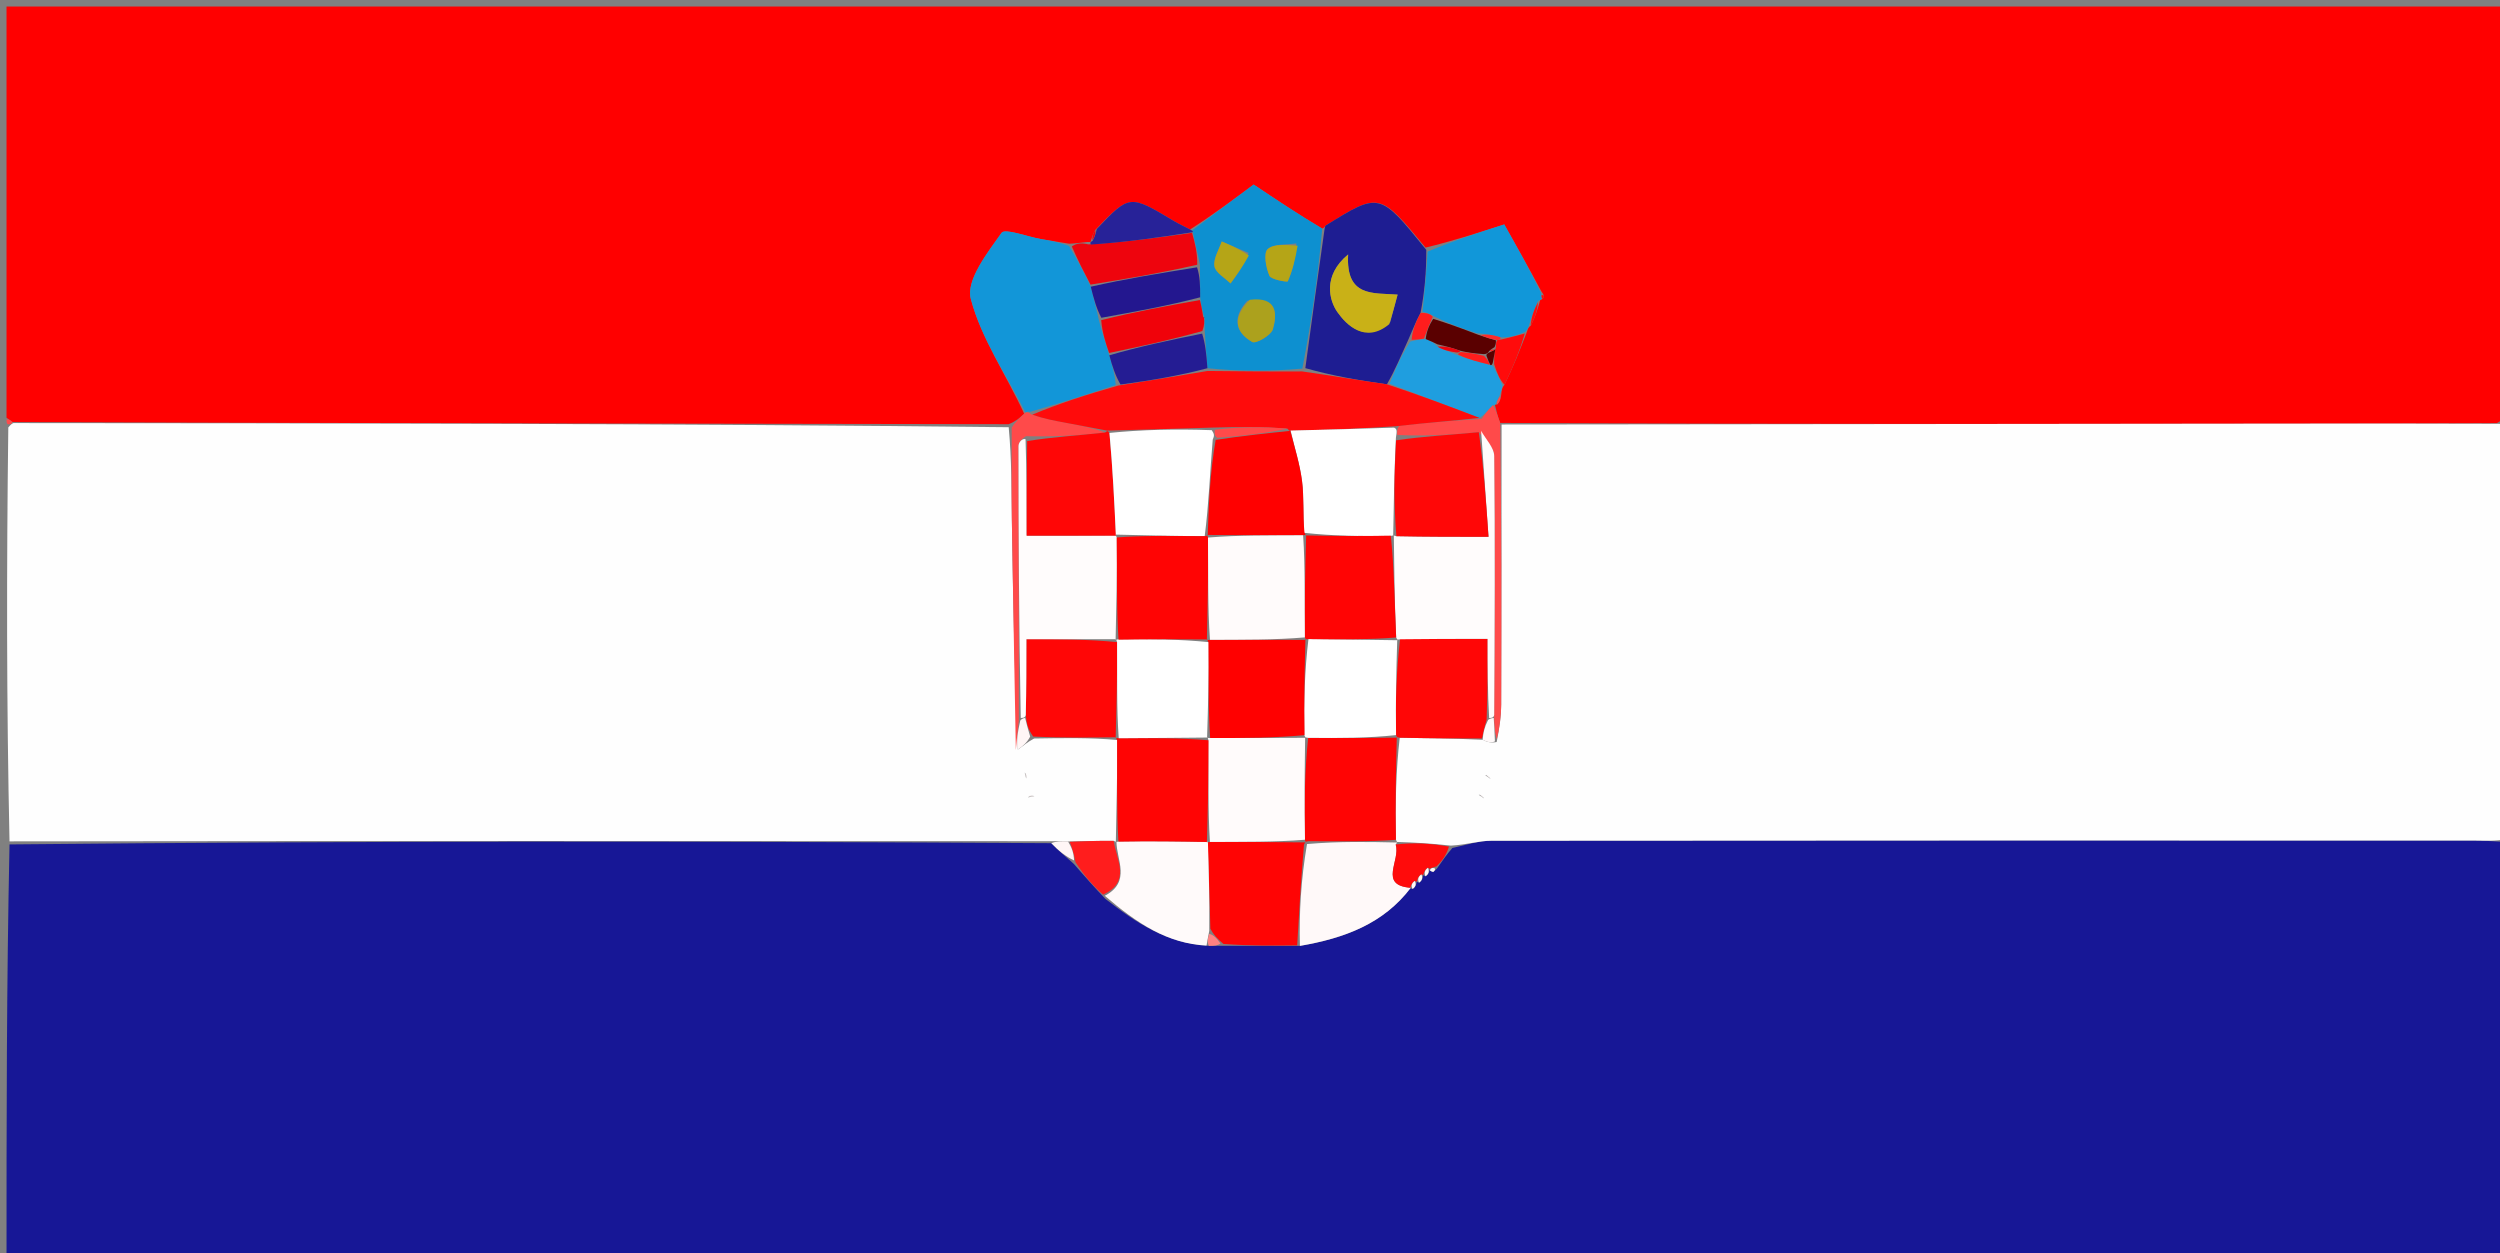 <svg version="1.1" id="Layer_1" xmlns="http://www.w3.org/2000/svg" xmlns:xlink="http://www.w3.org/1999/xlink" x="0px" y="0px"
	 width="100%" viewBox="0 0 383 192" enable-background="new 0 0 383 192" xml:space="preserve">
<rect x="0" y="0" width="383" height="192" fill="#808080" stroke="none"/>
<path fill="#171796" opacity="1" stroke="none" 
	d="
M384,129 
	C384,150.315 384,171.63 384,192.943 
	C256.333,192.942 128.667,192.942 1,192.942 
	C1,171.901 1,150.919 1.459,129.366 
	C54.941,128.82 107.964,128.845 161.063,129.177 
	C162.176,130.335 163.214,131.185 164.481,132.322 
	C166.165,134.249 167.62,135.889 169.342,137.707 
	C174.132,141.421 178.831,144.571 185.203,144.904 
	C186.045,144.909 186.527,144.871 187.461,144.896 
	C191.519,144.917 195.123,144.875 199.145,144.911 
	C206.023,143.727 211.964,141.503 216.088,136.006 
	C216.039,135.998 216.024,136.096 216.408,136.189 
	C216.894,135.859 216.994,135.435 217.053,135.01 
	C217.01,135.01 217.012,135.095 217.396,135.225 
	C217.885,134.907 217.99,134.459 218.052,134.011 
	C218.01,134.01 218.009,134.096 218.376,134.248 
	C218.868,133.95 218.993,133.5 219.064,133.026 
	C219.009,133.003 218.964,133.112 219.059,133.307 
	C219.155,133.502 219.571,133.579 219.571,133.579 
	C219.571,133.579 219.921,133.343 220.163,133.021 
	C221.008,131.818 221.611,130.937 222.501,129.911 
	C224.675,129.43 226.561,128.804 228.447,128.802 
	C278.644,128.749 328.84,128.758 379.037,128.77 
	C380.691,128.77 382.346,128.92 384,129 
z"/>
<path fill="#FF0000" opacity="1" stroke="none" 
	d="
M1,64 
	C1,43.018 1,22.036 1,1 
	C128.372,1 255.745,1 383.117,1.004 
	C383.412,1.004 383.706,1.07 384.001,1.111 
	C384,21.765 384,42.414 383.799,63.618 
	C383.324,64.3 383.116,64.498 382.512,64.826 
	C372.246,64.89 362.444,64.89 352.643,64.901 
	C311.776,64.944 270.91,64.99 229.823,64.793 
	C229.414,63.716 229.225,62.881 229.021,62.021 
	C229.005,61.997 229.056,62.026 229.396,61.949 
	C229.83,61.434 229.924,60.996 230.009,60.303 
	C230.064,59.715 230.126,59.382 230.483,58.947 
	C231.825,56.214 232.873,53.583 233.97,50.719 
	C234.018,50.486 234.184,50.041 234.502,49.926 
	C235.186,48.604 235.552,47.395 235.933,46.049 
	C235.948,45.911 236.215,45.836 236.348,45.78 
	C236.614,45.422 236.531,45.177 236.133,44.632 
	C234.152,40.94 232.27,37.605 230.452,34.384 
	C226.282,35.723 222.436,36.958 218.392,37.931 
	C211.351,29.419 211.35,29.418 203.107,34.544 
	C202.998,34.612 202.99,34.841 202.565,35.021 
	C198.888,32.838 195.58,30.628 192.056,28.274 
	C189.135,30.449 185.873,32.878 182.324,35.155 
	C181.314,34.629 180.569,34.294 179.873,33.877 
	C173.048,29.787 173.05,29.783 167.79,35.235 
	C167.414,35.885 167.266,36.388 167.117,36.978 
	C167.116,37.065 166.946,37.101 166.596,37.071 
	C165.572,37.166 164.898,37.29 163.798,37.339 
	C162.071,37.053 160.767,36.852 159.468,36.625 
	C157.378,36.262 153.961,34.935 153.435,35.674 
	C151.255,38.737 147.981,42.938 148.724,45.774 
	C150.323,51.876 154.155,57.394 156.904,63.384 
	C156.153,64.095 155.571,64.574 154.526,64.985 
	C103.392,64.885 52.723,64.851 1.901,64.653 
	C1.497,64.33 1.247,64.167 1,64 
z"/>
<path fill="#FEFEFE" opacity="1" stroke="none" 
	d="
M230.043,65.034 
	C270.91,64.99 311.776,64.944 352.643,64.901 
	C362.444,64.89 372.246,64.89 382.758,64.926 
	C383.646,64.978 383.823,64.989 384,65 
	C384,86.021 384,107.042 384,128.531 
	C382.346,128.92 380.691,128.77 379.037,128.77 
	C328.84,128.758 278.644,128.749 228.447,128.802 
	C226.561,128.804 224.675,129.43 222.269,129.548 
	C219.154,129.199 216.558,129.068 213.981,128.985 
	C214,129.033 214.094,129.075 213.858,128.656 
	C213.744,123.13 213.865,118.024 214.44,113.015 
	C218.942,113.117 222.99,113.123 227.147,113.337 
	C227.839,113.692 228.423,113.839 229.29,113.677 
	C229.716,111.552 229.977,109.738 229.983,107.923 
	C230.03,93.627 230.029,79.33 230.043,65.034 
M226.541,121.755 
	C226.81,121.943 227.08,122.132 227.349,122.32 
	C227.176,122.041 227.004,121.761 226.541,121.755 
M227.532,118.753 
	C227.804,118.943 228.076,119.133 228.348,119.324 
	C228.174,119.041 228,118.759 227.532,118.753 
z"/>
<path fill="#FEFEFE" opacity="1" stroke="none" 
	d="
M2.053,64.817 
	C52.723,64.851 103.392,64.885 154.531,65.451 
	C155,70.48 154.946,74.978 155.013,79.475 
	C155.189,91.283 155.418,103.09 155.929,114.839 
	C156.808,114.234 157.384,113.687 158.426,113.14 
	C162.933,113.064 166.975,112.99 171.168,113.368 
	C171.177,118.911 171.035,124.003 170.943,129.067 
	C170.992,129.04 171.046,128.941 170.61,128.825 
	C168.077,128.794 165.979,128.879 163.628,128.914 
	C162.579,128.867 161.783,128.868 160.988,128.869 
	C107.964,128.845 54.941,128.82 1.459,128.898 
	C1,107.979 1,86.958 1.273,65.48 
	C1.716,64.955 1.884,64.886 2.053,64.817 
M157.498,122.157 
	C157.824,122.094 158.15,122.032 158.476,121.969 
	C158.152,121.896 157.828,121.822 157.498,122.157 
M156.987,118.36 
	C157.06,118.664 157.133,118.967 157.206,119.27 
	C157.256,118.982 157.306,118.694 156.987,118.36 
z"/>
<path fill="#FF2A2A" opacity="1" stroke="none" 
	d="
M384,64.75 
	C383.823,64.989 383.646,64.978 383.222,64.867 
	C383.116,64.498 383.324,64.3 383.799,64.086 
	C384,64 384,64.5 384,64.75 
z"/>
<path fill="#FF4A4A" opacity="1" stroke="none" 
	d="
M1.901,64.653 
	C1.884,64.886 1.716,64.955 1.273,65.012 
	C1,65 1,64.5 1,64.25 
	C1.247,64.167 1.497,64.33 1.901,64.653 
z"/>
<path fill="#FF0404" opacity="1" stroke="none" 
	d="
M198.728,144.833 
	C195.123,144.875 191.519,144.917 187.426,144.613 
	C186.435,143.755 185.932,143.244 185.431,142.286 
	C185.306,137.549 185.179,133.259 185.013,129 
	C184.973,129.029 184.895,129.09 185.36,128.989 
	C190.585,128.955 195.346,129.021 200.068,129.058 
	C200.029,129.028 199.949,128.97 199.772,129.406 
	C199.305,134.839 199.017,139.836 198.728,144.833 
z"/>
<path fill="#FFF9F9" opacity="1" stroke="none" 
	d="
M199.145,144.911 
	C199.017,139.836 199.305,134.839 200.232,129.308 
	C205.278,128.875 209.686,128.975 214.094,129.075 
	C214.094,129.075 214,129.033 213.83,129.42 
	C214.599,131.831 211.122,135.617 216.137,136.014 
	C211.964,141.503 206.023,143.727 199.145,144.911 
z"/>
<path fill="#FFFAFA" opacity="1" stroke="none" 
	d="
M185.053,128.97 
	C185.179,133.259 185.306,137.549 185.258,142.615 
	C185.002,143.882 184.922,144.371 184.841,144.861 
	C178.831,144.571 174.132,141.421 169.256,137.236 
	C173.349,135.085 171.026,131.685 171.046,128.941 
	C171.046,128.941 170.992,129.04 171.392,128.91 
	C176.213,128.844 180.633,128.907 185.053,128.97 
z"/>
<path fill="#FF1D1D" opacity="1" stroke="none" 
	d="
M170.61,128.825 
	C171.026,131.685 173.349,135.085 168.989,137.059 
	C167.62,135.889 166.165,134.249 164.77,132.104 
	C164.514,130.721 164.198,129.842 163.882,128.963 
	C165.979,128.879 168.077,128.794 170.61,128.825 
z"/>
<path fill="#FF0B0B" opacity="1" stroke="none" 
	d="
M216.088,136.006 
	C211.122,135.617 214.599,131.831 213.811,129.372 
	C216.558,129.068 219.154,129.199 221.981,129.693 
	C221.611,130.937 221.008,131.818 220.073,132.732 
	C219.482,132.88 219.223,132.996 218.964,133.112 
	C218.964,133.112 219.009,133.003 218.716,132.93 
	C218.285,133.27 218.147,133.683 218.009,134.096 
	C218.009,134.096 218.01,134.01 217.707,133.961 
	C217.274,134.306 217.143,134.701 217.012,135.095 
	C217.012,135.095 217.01,135.01 216.696,134.963 
	C216.263,135.31 216.143,135.703 216.024,136.096 
	C216.024,136.096 216.039,135.998 216.088,136.006 
z"/>
<path fill="#FFF6F6" opacity="1" stroke="none" 
	d="
M163.628,128.914 
	C164.198,129.842 164.514,130.721 164.541,131.817 
	C163.214,131.185 162.176,130.335 161.063,129.177 
	C161.783,128.868 162.579,128.867 163.628,128.914 
z"/>
<path fill="#FF8181" opacity="1" stroke="none" 
	d="
M185.203,144.904 
	C184.922,144.371 185.002,143.882 185.256,143.063 
	C185.932,143.244 186.435,143.755 186.973,144.55 
	C186.527,144.871 186.045,144.909 185.203,144.904 
z"/>
<path fill="#FFF9F9" opacity="1" stroke="none" 
	d="
M219.059,133.307 
	C219.223,132.996 219.482,132.88 219.831,133.054 
	C219.921,133.343 219.571,133.579 219.571,133.579 
	C219.571,133.579 219.155,133.502 219.059,133.307 
z"/>
<path fill="#FFF9F9" opacity="1" stroke="none" 
	d="
M218.376,134.248 
	C218.147,133.683 218.285,133.27 218.771,132.953 
	C218.993,133.5 218.868,133.95 218.376,134.248 
z"/>
<path fill="#FFF9F9" opacity="1" stroke="none" 
	d="
M217.396,135.225 
	C217.143,134.701 217.274,134.306 217.75,133.962 
	C217.99,134.459 217.885,134.907 217.396,135.225 
z"/>
<path fill="#FFF9F9" opacity="1" stroke="none" 
	d="
M216.408,136.189 
	C216.143,135.703 216.263,135.31 216.739,134.964 
	C216.994,135.435 216.894,135.859 216.408,136.189 
z"/>
<path fill="#1296D8" opacity="1" stroke="none" 
	d="
M157.073,63.15 
	C154.155,57.394 150.323,51.876 148.724,45.774 
	C147.981,42.938 151.255,38.737 153.435,35.674 
	C153.961,34.935 157.378,36.262 159.468,36.625 
	C160.767,36.852 162.071,37.053 163.777,37.677 
	C165.143,39.927 166.104,41.766 167.105,43.924 
	C167.558,45.747 167.971,47.25 168.363,49.115 
	C168.868,51.01 169.393,52.543 169.947,54.431 
	C170.409,56.132 170.843,57.478 170.922,58.981 
	C166.39,60.48 162.213,61.822 157.796,63.098 
	C157.556,63.032 157.073,63.15 157.073,63.15 
z"/>
<path fill="#1E1D92" opacity="1" stroke="none" 
	d="
M202.935,34.995 
	C202.99,34.841 202.998,34.612 203.107,34.544 
	C211.35,29.418 211.351,29.419 218.506,38.285 
	C218.522,41.856 218.227,44.81 217.628,47.936 
	C216.844,49.399 216.364,50.689 215.662,52.25 
	C214.583,54.61 213.727,56.699 212.475,58.876 
	C208.042,58.253 204.002,57.541 199.977,56.398 
	C200.972,48.975 201.954,41.985 202.935,34.995 
M212.986,49.345 
	C213.343,48.01 213.7,46.675 214.111,45.138 
	C210.346,44.844 206.155,45.566 206.534,38.984 
	C202.577,42.254 203.657,46.058 204.881,47.801 
	C206.255,49.759 209.162,52.721 212.986,49.345 
z"/>
<path fill="#0D90D0" opacity="1" stroke="none" 
	d="
M202.565,35.021 
	C201.954,41.985 200.972,48.975 199.517,56.471 
	C194.36,56.928 189.675,56.88 184.98,56.411 
	C184.823,54.352 184.674,52.715 184.561,50.684 
	C184.548,49.768 184.5,49.244 184.537,48.727 
	C184.621,48.733 184.448,48.598 184.351,48.156 
	C184.111,47.131 183.967,46.548 183.868,45.545 
	C183.872,43.718 183.833,42.312 183.825,40.513 
	C183.446,38.636 183.035,37.152 182.736,35.574 
	C182.848,35.48 182.611,35.307 182.611,35.307 
	C185.873,32.878 189.135,30.449 192.056,28.274 
	C195.58,30.628 198.888,32.838 202.565,35.021 
M191.095,46.069 
	C188.874,48.483 189.062,50.804 191.854,52.397 
	C192.405,52.711 194.74,51.365 195.005,50.43 
	C195.691,48.014 195.656,45.418 191.095,46.069 
M191.285,38.754 
	C189.913,38.167 188.541,37.579 187.169,36.992 
	C186.75,38.267 185.861,39.621 186.056,40.794 
	C186.22,41.78 187.647,42.556 188.515,43.425 
	C189.46,42.128 190.406,40.83 191.285,38.754 
M198.61,37.288 
	C197.093,37.529 195.15,37.304 194.205,38.17 
	C193.544,38.775 193.938,41.005 194.475,42.244 
	C194.741,42.858 197.228,43.239 197.287,43.104 
	C198.003,41.466 198.454,39.711 198.61,37.288 
z"/>
<path fill="#1197D9" opacity="1" stroke="none" 
	d="
M217.932,47.764 
	C218.227,44.81 218.522,41.856 218.703,38.548 
	C222.436,36.958 226.282,35.723 230.452,34.384 
	C232.27,37.605 234.152,40.94 236.078,44.843 
	C236.122,45.411 236.215,45.836 236.215,45.836 
	C236.215,45.836 235.948,45.911 235.623,46.153 
	C234.927,47.611 234.556,48.826 234.184,50.041 
	C234.184,50.041 234.018,50.486 233.645,50.857 
	C232.193,51.485 231.113,51.743 229.829,51.67 
	C228.615,51.261 227.605,51.182 226.214,51.055 
	C223.833,50.276 221.833,49.547 219.771,48.516 
	C219.117,48.065 218.525,47.914 217.932,47.764 
z"/>
<path fill="#1F9EDF" opacity="1" stroke="none" 
	d="
M212.87,58.788 
	C213.727,56.699 214.583,54.61 216.037,52.329 
	C217.136,52.051 217.638,51.966 218.424,51.944 
	C219.211,52.255 219.713,52.501 220.238,53.11 
	C221.181,53.663 222.101,53.853 223.199,54.366 
	C224.999,55.083 226.621,55.479 228.336,55.929 
	C228.429,55.982 228.627,55.898 228.826,56.199 
	C229.413,57.35 229.801,58.199 230.189,59.049 
	C230.126,59.382 230.064,59.715 229.779,60.497 
	C229.39,61.306 229.223,61.666 229.056,62.026 
	C229.056,62.026 229.005,61.997 228.7,62.074 
	C227.931,62.823 227.467,63.494 226.662,64.019 
	C221.837,62.177 217.353,60.482 212.87,58.788 
z"/>
<path fill="#EE040D" opacity="1" stroke="none" 
	d="
M182.624,35.668 
	C183.035,37.152 183.446,38.636 183.418,40.557 
	C177.675,41.864 172.37,42.734 167.065,43.604 
	C166.104,41.766 165.143,39.927 164.202,37.751 
	C164.898,37.29 165.572,37.166 166.753,37.438 
	C172.381,37.112 177.503,36.39 182.624,35.668 
z"/>
<path fill="#FF4A4A" opacity="1" stroke="none" 
	d="
M227.004,64.166 
	C227.467,63.494 227.931,62.823 228.715,62.098 
	C229.225,62.881 229.414,63.716 229.823,64.793 
	C230.029,79.33 230.03,93.627 229.983,107.923 
	C229.977,109.738 229.716,111.552 229.304,113.276 
	C228.971,112.123 228.905,111.06 228.908,109.533 
	C228.985,95.996 229.052,82.922 228.91,69.85 
	C228.896,68.559 227.603,67.282 226.551,66.213 
	C222.159,66.63 218.121,66.832 214.059,66.638 
	C214.031,65.977 214.028,65.712 214.368,65.228 
	C218.809,64.728 222.907,64.447 227.004,64.166 
z"/>
<path fill="#FF4A4A" opacity="1" stroke="none" 
	d="
M156.904,63.384 
	C157.073,63.15 157.556,63.032 157.925,63.452 
	C159.963,64.173 161.633,64.466 163.3,64.776 
	C165.427,65.171 167.551,65.579 169.308,66.261 
	C165.105,66.735 161.27,66.93 157.185,66.824 
	C156.622,67.13 156.035,67.736 156.036,68.343 
	C156.038,82.227 156.104,96.11 156.081,110.399 
	C155.878,112.169 155.752,113.533 155.626,114.898 
	C155.418,103.09 155.189,91.283 155.013,79.475 
	C154.946,74.978 155,70.48 154.994,65.517 
	C155.571,64.574 156.153,64.095 156.904,63.384 
z"/>
<path fill="#272298" opacity="1" stroke="none" 
	d="
M182.736,35.574 
	C177.503,36.39 172.381,37.112 167.103,37.467 
	C166.946,37.101 167.116,37.065 167.382,36.89 
	C167.772,36.173 167.895,35.631 168.018,35.09 
	C173.05,29.783 173.048,29.787 179.873,33.877 
	C180.569,34.294 181.314,34.629 182.324,35.155 
	C182.611,35.307 182.848,35.48 182.736,35.574 
z"/>
<path fill="#FF0B0B" opacity="1" stroke="none" 
	d="
M230.483,58.947 
	C229.801,58.199 229.413,57.35 228.904,55.805 
	C228.882,54.582 228.981,54.054 229.072,53.551 
	C229.064,53.576 229.081,53.626 229.157,53.254 
	C229.208,52.631 229.184,52.379 229.379,52.107 
	C229.6,52.086 230.033,52 230.033,52 
	C231.113,51.743 232.193,51.485 233.597,51.09 
	C232.873,53.583 231.825,56.214 230.483,58.947 
z"/>
<path fill="#FF0B0B" opacity="1" stroke="none" 
	d="
M234.502,49.926 
	C234.556,48.826 234.927,47.611 235.609,46.291 
	C235.552,47.395 235.186,48.604 234.502,49.926 
z"/>
<path fill="#EE040D" opacity="1" stroke="none" 
	d="
M167.79,35.235 
	C167.895,35.631 167.772,36.173 167.383,36.804 
	C167.266,36.388 167.414,35.885 167.79,35.235 
z"/>
<path fill="#FF4A4A" opacity="1" stroke="none" 
	d="
M229.396,61.949 
	C229.223,61.666 229.39,61.306 229.788,60.752 
	C229.924,60.996 229.83,61.434 229.396,61.949 
z"/>
<path fill="#FF0B0B" opacity="1" stroke="none" 
	d="
M236.348,45.78 
	C236.215,45.836 236.122,45.411 236.177,45.2 
	C236.531,45.177 236.614,45.422 236.348,45.78 
z"/>
<path fill="#FF0404" opacity="1" stroke="none" 
	d="
M213.858,128.656 
	C209.686,128.975 205.278,128.875 200.41,128.872 
	C199.949,128.97 200.029,129.028 199.884,128.616 
	C199.808,123.123 199.878,118.042 200.411,113.037 
	C205.276,113.091 209.678,113.069 214.06,113.012 
	C214.04,112.977 213.987,112.918 213.987,112.918 
	C213.865,118.024 213.744,123.13 213.858,128.656 
z"/>
<path fill="#FF0606" opacity="1" stroke="none" 
	d="
M227.039,113.129 
	C222.99,113.123 218.942,113.117 214.44,113.015 
	C213.987,112.918 214.04,112.977 213.856,112.582 
	C213.793,107.433 213.914,102.679 214.496,97.9 
	C219.031,97.874 223.104,97.874 227.904,97.874 
	C227.904,102.209 227.904,106.105 227.746,110.29 
	C227.405,111.428 227.222,112.278 227.039,113.129 
z"/>
<path fill="#FFF9F9" opacity="1" stroke="none" 
	d="
M227.147,113.337 
	C227.222,112.278 227.405,111.428 227.98,110.287 
	C228.372,109.996 228.84,109.997 228.84,109.997 
	C228.905,111.06 228.971,112.123 229.021,113.586 
	C228.423,113.839 227.839,113.692 227.147,113.337 
z"/>
<path fill="#FFF9F9" opacity="1" stroke="none" 
	d="
M226.686,121.618 
	C227.004,121.761 227.176,122.041 227.349,122.32 
	C227.08,122.132 226.81,121.943 226.686,121.618 
z"/>
<path fill="#FFF9F9" opacity="1" stroke="none" 
	d="
M227.679,118.615 
	C228,118.759 228.174,119.041 228.348,119.324 
	C228.076,119.133 227.804,118.943 227.679,118.615 
z"/>
<path fill="#FF0404" opacity="1" stroke="none" 
	d="
M185.013,129 
	C180.633,128.907 176.213,128.844 171.343,128.938 
	C171.035,124.003 171.177,118.911 171.141,113.398 
	C170.962,112.977 170.921,113.048 171.389,113.097 
	C176.256,113.084 180.656,113.022 185.186,113.413 
	C185.176,118.942 185.036,124.016 184.895,129.09 
	C184.895,129.09 184.973,129.029 185.013,129 
z"/>
<path fill="#FF0606" opacity="1" stroke="none" 
	d="
M170.99,112.947 
	C166.975,112.99 162.933,113.064 158.289,112.839 
	C157.475,111.694 157.263,110.848 157.147,109.549 
	C157.243,105.51 157.243,101.924 157.243,97.926 
	C162.162,97.926 166.567,97.926 171.138,98.374 
	C171.176,103.563 171.049,108.306 170.921,113.048 
	C170.921,113.048 170.962,112.977 170.99,112.947 
z"/>
<path fill="#FFF6F6" opacity="1" stroke="none" 
	d="
M157.052,110.002 
	C157.263,110.848 157.475,111.694 157.823,112.84 
	C157.384,113.687 156.808,114.234 155.929,114.839 
	C155.752,113.533 155.878,112.169 156.304,110.398 
	C156.605,109.993 157.052,110.002 157.052,110.002 
z"/>
<path fill="#FFF6F6" opacity="1" stroke="none" 
	d="
M157.501,121.953 
	C157.828,121.822 158.152,121.896 158.476,121.969 
	C158.15,122.032 157.824,122.094 157.501,121.953 
z"/>
<path fill="#FFF6F6" opacity="1" stroke="none" 
	d="
M157.172,118.383 
	C157.306,118.694 157.256,118.982 157.206,119.27 
	C157.133,118.967 157.06,118.664 157.172,118.383 
z"/>
<path fill="#FFFBFB" opacity="1" stroke="none" 
	d="
M185.36,128.989 
	C185.036,124.016 185.176,118.942 185.159,113.444 
	C185.001,113.019 184.924,113.044 185.395,113.063 
	C190.603,113.069 195.339,113.056 200.038,113.031 
	C200,113.02 199.948,112.961 199.948,112.961 
	C199.878,118.042 199.808,123.123 199.923,128.646 
	C195.346,129.021 190.585,128.955 185.36,128.989 
z"/>
<path fill="#FF0B0B" opacity="1" stroke="none" 
	d="
M169.677,65.982 
	C167.551,65.579 165.427,65.171 163.3,64.776 
	C161.633,64.466 159.963,64.173 158.165,63.518 
	C162.213,61.822 166.39,60.48 171.307,59.068 
	C176.361,58.276 180.676,57.554 184.99,56.832 
	C189.675,56.88 194.36,56.928 199.504,56.903 
	C204.002,57.541 208.042,58.253 212.475,58.876 
	C217.353,60.482 221.837,62.177 226.662,64.019 
	C222.907,64.447 218.809,64.728 213.903,65.295 
	C207.969,65.708 202.844,65.836 197.677,65.999 
	C197.633,66.035 197.522,66.021 197.236,65.669 
	C193.357,65.356 189.764,65.395 185.698,65.506 
	C180.059,65.702 174.894,65.826 169.717,65.961 
	C169.707,65.973 169.677,65.982 169.677,65.982 
z"/>
<path fill="#F0020A" opacity="1" stroke="none" 
	d="
M184.453,48.721 
	C184.5,49.244 184.548,49.768 184.201,50.714 
	C179.177,52.116 174.548,53.096 169.919,54.076 
	C169.393,52.543 168.868,51.01 168.705,49.043 
	C173.987,47.728 178.905,46.847 183.824,45.965 
	C183.967,46.548 184.111,47.131 184.264,48.147 
	C184.274,48.58 184.453,48.721 184.453,48.721 
z"/>
<path fill="#23178F" opacity="1" stroke="none" 
	d="
M183.868,45.545 
	C178.905,46.847 173.987,47.728 168.727,48.682 
	C167.971,47.25 167.558,45.747 167.105,43.924 
	C172.37,42.734 177.675,41.864 183.387,40.95 
	C183.833,42.312 183.872,43.718 183.868,45.545 
z"/>
<path fill="#241C93" opacity="1" stroke="none" 
	d="
M169.947,54.431 
	C174.548,53.096 179.177,52.116 184.166,51.107 
	C184.674,52.715 184.823,54.352 184.98,56.411 
	C180.676,57.554 176.361,58.276 171.662,58.911 
	C170.843,57.478 170.409,56.132 169.947,54.431 
z"/>
<path fill="#C9B117" opacity="1" stroke="none" 
	d="
M212.838,49.658 
	C209.162,52.721 206.255,49.759 204.881,47.801 
	C203.657,46.058 202.577,42.254 206.534,38.984 
	C206.155,45.566 210.346,44.844 214.111,45.138 
	C213.7,46.675 213.343,48.01 212.838,49.658 
z"/>
<path fill="#FF1D1D" opacity="1" stroke="none" 
	d="
M218.139,51.88 
	C217.638,51.966 217.136,52.051 216.26,52.058 
	C216.364,50.689 216.844,49.399 217.628,47.936 
	C218.525,47.914 219.117,48.065 219.498,48.544 
	C218.904,49.875 218.521,50.878 218.139,51.88 
z"/>
<path fill="#ACA11D" opacity="1" stroke="none" 
	d="
M191.46,45.929 
	C195.656,45.418 195.691,48.014 195.005,50.43 
	C194.74,51.365 192.405,52.711 191.854,52.397 
	C189.062,50.804 188.874,48.483 191.46,45.929 
z"/>
<path fill="#B5A517" opacity="1" stroke="none" 
	d="
M191.318,39.144 
	C190.406,40.83 189.46,42.128 188.515,43.425 
	C187.647,42.556 186.22,41.78 186.056,40.794 
	C185.861,39.621 186.75,38.267 187.169,36.992 
	C188.541,37.579 189.913,38.167 191.318,39.144 
z"/>
<path fill="#B5A517" opacity="1" stroke="none" 
	d="
M198.792,37.638 
	C198.454,39.711 198.003,41.466 197.287,43.104 
	C197.228,43.239 194.741,42.858 194.475,42.244 
	C193.938,41.005 193.544,38.775 194.205,38.17 
	C195.15,37.304 197.093,37.529 198.792,37.638 
z"/>
<path fill="#241C93" opacity="1" stroke="none" 
	d="
M184.537,48.727 
	C184.453,48.721 184.274,48.58 184.361,48.589 
	C184.448,48.598 184.621,48.733 184.537,48.727 
z"/>
<path fill="#5A0000" opacity="1" stroke="none" 
	d="
M218.424,51.944 
	C218.521,50.878 218.904,49.875 219.56,48.845 
	C221.833,49.547 223.833,50.276 226.475,51.291 
	C227.798,51.761 228.478,51.944 229.159,52.127 
	C229.184,52.379 229.208,52.631 228.967,53.182 
	C228.411,53.522 228.202,53.675 227.972,54.024 
	C227.868,54.107 227.658,54.27 227.272,54.251 
	C225.864,54.133 224.841,54.033 223.599,53.703 
	C222.325,53.231 221.27,52.99 220.215,52.748 
	C219.713,52.501 219.211,52.255 218.424,51.944 
z"/>
<path fill="#FF2A2A" opacity="1" stroke="none" 
	d="
M229.379,52.107 
	C228.478,51.944 227.798,51.761 226.856,51.341 
	C227.605,51.182 228.615,51.261 229.829,51.67 
	C230.033,52 229.6,52.086 229.379,52.107 
z"/>
<path fill="#FF1D1D" opacity="1" stroke="none" 
	d="
M223.818,53.933 
	C224.841,54.033 225.864,54.133 227.36,54.52 
	C227.97,55.164 228.106,55.519 228.243,55.875 
	C226.621,55.479 224.999,55.083 223.398,54.336 
	C223.419,53.985 223.818,53.933 223.818,53.933 
z"/>
<path fill="#EE040D" opacity="1" stroke="none" 
	d="
M223.599,53.703 
	C223.818,53.933 223.419,53.985 223.22,54.014 
	C222.101,53.853 221.181,53.663 220.238,53.11 
	C221.27,52.99 222.325,53.231 223.599,53.703 
z"/>
<path fill="#5A0000" opacity="1" stroke="none" 
	d="
M228.336,55.929 
	C228.106,55.519 227.97,55.164 227.745,54.539 
	C227.658,54.27 227.868,54.107 228.237,53.955 
	C228.764,53.71 228.922,53.618 229.081,53.527 
	C228.981,54.054 228.882,54.582 228.705,55.503 
	C228.627,55.898 228.429,55.982 228.336,55.929 
z"/>
<path fill="#FFFCFC" opacity="1" stroke="none" 
	d="
M228.908,109.533 
	C228.84,109.997 228.372,109.996 228.138,109.999 
	C227.904,106.105 227.904,102.209 227.904,97.874 
	C223.104,97.874 219.031,97.874 214.52,97.937 
	C214.081,98.001 214.108,98.085 213.892,97.658 
	C213.637,92.13 213.596,87.029 213.532,81.964 
	C213.508,82 213.435,82.044 213.928,82.142 
	C218.694,82.24 222.966,82.24 228.04,82.24 
	C227.634,76.439 227.269,71.219 226.904,65.998 
	C227.603,67.282 228.896,68.559 228.91,69.85 
	C229.052,82.922 228.985,95.996 228.908,109.533 
z"/>
<path fill="#FFFFFF" opacity="1" stroke="none" 
	d="
M213.435,82.044 
	C213.435,82.044 213.508,82 213.047,82.103 
	C208.386,82.157 204.185,82.108 199.798,81.628 
	C199.586,78.705 199.786,76.185 199.474,73.729 
	C199.141,71.108 198.325,68.549 197.72,65.963 
	C202.844,65.836 207.969,65.708 213.559,65.514 
	C214.028,65.712 214.031,65.977 213.853,67.062 
	C213.592,72.603 213.514,77.323 213.435,82.044 
z"/>
<path fill="#FF0707" opacity="1" stroke="none" 
	d="
M213.928,82.142 
	C213.514,77.323 213.592,72.603 213.877,67.458 
	C218.121,66.832 222.159,66.63 226.551,66.213 
	C227.269,71.219 227.634,76.439 228.04,82.24 
	C222.966,82.24 218.694,82.24 213.928,82.142 
z"/>
<path fill="#FFFCFC" opacity="1" stroke="none" 
	d="
M157.147,109.549 
	C157.052,110.002 156.605,109.993 156.381,109.993 
	C156.104,96.11 156.038,82.227 156.036,68.343 
	C156.035,67.736 156.622,67.13 157.111,67.277 
	C157.287,72.62 157.287,77.209 157.287,82.069 
	C162.151,82.069 166.562,82.069 170.948,82.03 
	C170.922,81.991 170.895,81.901 171.088,82.34 
	C171.153,87.881 171.025,92.983 170.91,98.043 
	C170.924,98.001 170.972,97.926 170.972,97.926 
	C166.567,97.926 162.162,97.926 157.243,97.926 
	C157.243,101.924 157.243,105.51 157.147,109.549 
z"/>
<path fill="#FF0606" opacity="1" stroke="none" 
	d="
M170.973,82.069 
	C166.562,82.069 162.151,82.069 157.287,82.069 
	C157.287,77.209 157.287,72.62 157.361,67.578 
	C161.27,66.93 165.105,66.735 169.308,66.261 
	C169.677,65.982 169.707,65.973 169.961,66.336 
	C170.468,71.823 170.721,76.946 170.973,82.069 
z"/>
<path fill="#FF1D1D" opacity="1" stroke="none" 
	d="
M229.072,53.551 
	C228.922,53.618 228.764,53.71 228.341,53.871 
	C228.202,53.675 228.411,53.522 228.891,53.553 
	C229.081,53.626 229.064,53.576 229.072,53.551 
z"/>
<path fill="#FFFFFF" opacity="1" stroke="none" 
	d="
M214.057,97.963 
	C213.914,102.679 213.793,107.433 213.876,112.616 
	C209.678,113.069 205.276,113.091 200.411,113.037 
	C199.948,112.961 200,113.02 199.814,112.61 
	C199.749,107.443 199.871,102.686 200.457,97.905 
	C205.316,97.949 209.712,98.017 214.108,98.085 
	C214.108,98.085 214.081,98.001 214.057,97.963 
z"/>
<path fill="#FFFFFF" opacity="1" stroke="none" 
	d="
M171.389,113.097 
	C171.049,108.306 171.176,103.563 171.138,98.374 
	C170.972,97.926 170.924,98.001 171.373,97.949 
	C176.218,97.908 180.612,97.919 185.181,98.373 
	C185.212,103.558 185.068,108.301 184.924,113.044 
	C184.924,113.044 185.001,113.019 185.028,112.989 
	C180.656,113.022 176.256,113.084 171.389,113.097 
z"/>
<path fill="#FF0000" opacity="1" stroke="none" 
	d="
M185.395,113.063 
	C185.068,108.301 185.212,103.558 185.144,98.405 
	C184.933,97.994 184.894,98.084 185.364,98.02 
	C190.592,97.998 195.35,98.04 200.088,98.038 
	C200.068,97.993 199.993,97.929 199.993,97.929 
	C199.871,102.686 199.749,107.443 199.852,112.621 
	C195.339,113.056 190.603,113.069 185.395,113.063 
z"/>
<path fill="#FFFFFF" opacity="1" stroke="none" 
	d="
M170.948,82.03 
	C170.721,76.946 170.468,71.823 169.972,66.324 
	C174.894,65.826 180.059,65.702 185.639,65.903 
	C186.054,66.496 186.053,66.763 185.79,67.349 
	C185.358,72.463 185.188,77.259 184.56,82.141 
	C179.699,82.117 175.297,82.009 170.895,81.901 
	C170.895,81.901 170.922,81.991 170.948,82.03 
z"/>
<path fill="#FF0000" opacity="1" stroke="none" 
	d="
M185.018,82.056 
	C185.188,77.259 185.358,72.463 186.242,67.389 
	C190.478,66.748 194,66.385 197.522,66.021 
	C197.522,66.021 197.633,66.035 197.677,65.999 
	C198.325,68.549 199.141,71.108 199.474,73.729 
	C199.786,76.185 199.586,78.705 199.838,81.598 
	C200.065,81.999 200.106,81.908 199.64,82.003 
	C194.414,82.034 189.655,81.97 184.917,81.952 
	C184.938,81.997 185.018,82.056 185.018,82.056 
z"/>
<path fill="#FF4A4A" opacity="1" stroke="none" 
	d="
M197.236,65.669 
	C194,66.385 190.478,66.748 186.504,67.072 
	C186.053,66.763 186.054,66.496 186.112,65.831 
	C189.764,65.395 193.357,65.356 197.236,65.669 
z"/>
<path fill="#FF0404" opacity="1" stroke="none" 
	d="
M213.892,97.658 
	C209.712,98.017 205.316,97.949 200.457,97.905 
	C199.993,97.929 200.068,97.993 199.884,97.604 
	C199.836,92.112 199.971,87.01 200.106,81.908 
	C200.106,81.908 200.065,81.999 200.024,82.029 
	C204.185,82.108 208.386,82.157 213.071,82.067 
	C213.596,87.029 213.637,92.13 213.892,97.658 
z"/>
<path fill="#FF0404" opacity="1" stroke="none" 
	d="
M171.088,82.34 
	C175.297,82.009 179.699,82.117 184.56,82.141 
	C185.018,82.056 184.938,81.997 185.085,82.4 
	C185.12,87.897 185.007,92.99 184.894,98.084 
	C184.894,98.084 184.933,97.994 184.97,97.962 
	C180.612,97.919 176.218,97.908 171.36,97.991 
	C171.025,92.983 171.153,87.881 171.088,82.34 
z"/>
<path fill="#FFFBFB" opacity="1" stroke="none" 
	d="
M185.364,98.02 
	C185.007,92.99 185.12,87.897 185.064,82.355 
	C189.655,81.97 194.414,82.034 199.64,82.003 
	C199.971,87.01 199.836,92.112 199.905,97.648 
	C195.35,98.04 190.592,97.998 185.364,98.02 
z"/>
</svg>